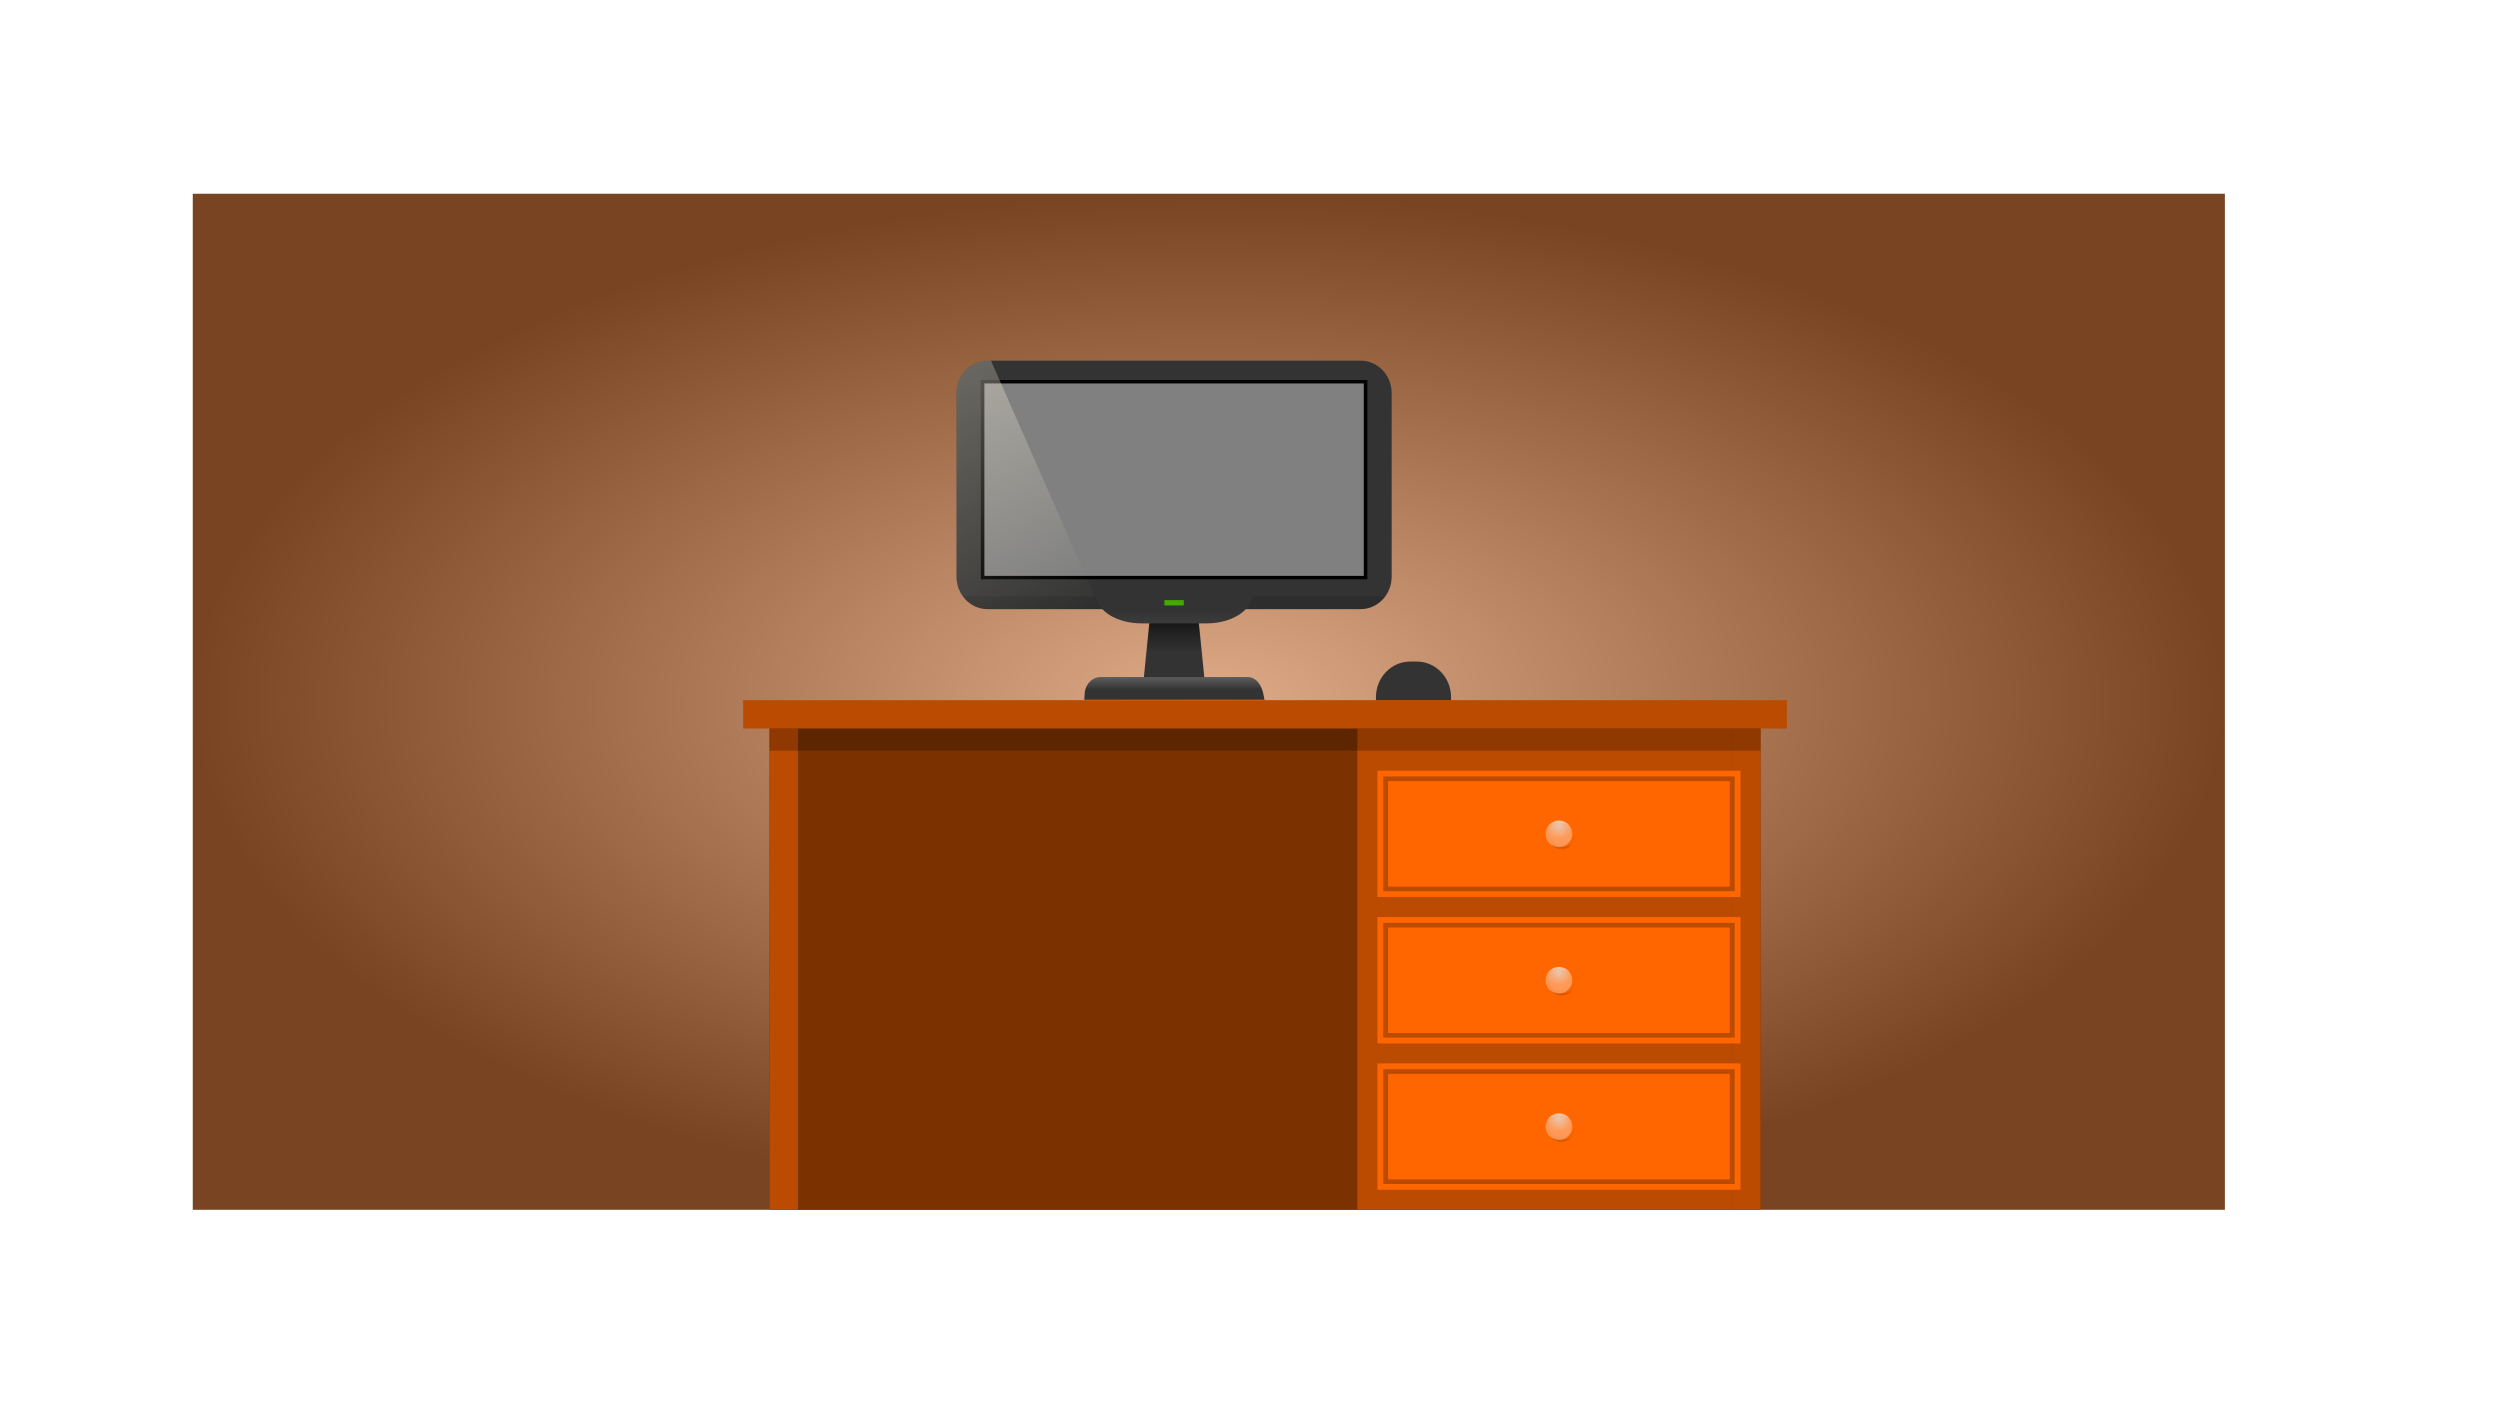<?xml version="1.0" encoding="UTF-8" standalone="no"?>
<svg
   xmlns:dc="http://purl.org/dc/elements/1.1/"
   xmlns:cc="http://creativecommons.org/ns#"
   xmlns:rdf="http://www.w3.org/1999/02/22-rdf-syntax-ns#"
   xmlns:svg="http://www.w3.org/2000/svg"
   xmlns="http://www.w3.org/2000/svg"
   xmlns:xlink="http://www.w3.org/1999/xlink"
   xmlns:sodipodi="http://sodipodi.sourceforge.net/DTD/sodipodi-0.dtd"
   xmlns:inkscape="http://www.inkscape.org/namespaces/inkscape"
   width="1920"
   height="1080"
   viewBox="0 0 508 285.75"
   version="1.1"
   id="svg8"
   inkscape:version="1.0.2-2 (e86c870879, 2021-01-15)"
   sodipodi:docname="accesories-desktop.svg">
  <defs
     id="defs2">
    <linearGradient
       inkscape:collect="always"
       id="linearGradient1281">
      <stop
         style="stop-color:#e9c6af;stop-opacity:1"
         offset="0"
         id="stop1277" />
      <stop
         style="stop-color:#ff9955;stop-opacity:1"
         offset="1"
         id="stop1279" />
    </linearGradient>
    <linearGradient
       inkscape:collect="always"
       id="linearGradient1275">
      <stop
         style="stop-color:#e9c6af;stop-opacity:1"
         offset="0"
         id="stop1271" />
      <stop
         style="stop-color:#ff9955;stop-opacity:1"
         offset="1"
         id="stop1273" />
    </linearGradient>
    <linearGradient
       inkscape:collect="always"
       id="linearGradient1230">
      <stop
         style="stop-color:#e9c6af;stop-opacity:1"
         offset="0"
         id="stop1226" />
      <stop
         style="stop-color:#ff9955;stop-opacity:1"
         offset="1"
         id="stop1228" />
    </linearGradient>
    <linearGradient
       inkscape:collect="always"
       id="linearGradient1112">
      <stop
         style="stop-color:#f4eed7;stop-opacity:1;"
         offset="0"
         id="stop1108" />
      <stop
         style="stop-color:#f4eed7;stop-opacity:0;"
         offset="1"
         id="stop1110" />
    </linearGradient>
    <linearGradient
       inkscape:collect="always"
       id="linearGradient1104">
      <stop
         style="stop-color:#f4eed7;stop-opacity:1;"
         offset="0"
         id="stop1100" />
      <stop
         style="stop-color:#f4eed7;stop-opacity:0;"
         offset="1"
         id="stop1102" />
    </linearGradient>
    <linearGradient
       inkscape:collect="always"
       id="linearGradient925">
      <stop
         style="stop-color:#ffffff;stop-opacity:1;"
         offset="0"
         id="stop921" />
      <stop
         style="stop-color:#ffffff;stop-opacity:0;"
         offset="1"
         id="stop923" />
    </linearGradient>
    <linearGradient
       inkscape:collect="always"
       id="linearGradient886">
      <stop
         style="stop-color:#000000;stop-opacity:1;"
         offset="0"
         id="stop882" />
      <stop
         style="stop-color:#000000;stop-opacity:0;"
         offset="1"
         id="stop884" />
    </linearGradient>
    <linearGradient
       inkscape:collect="always"
       id="linearGradient839">
      <stop
         style="stop-color:#deaa87;stop-opacity:1"
         offset="0"
         id="stop835" />
      <stop
         style="stop-color:#784421;stop-opacity:1"
         offset="1"
         id="stop837" />
    </linearGradient>
    <radialGradient
       inkscape:collect="always"
       xlink:href="#linearGradient839"
       id="radialGradient841"
       cx="245.812"
       cy="139.515"
       fx="245.812"
       fy="139.515"
       r="206.461"
       gradientTransform="matrix(1,0,0,0.5,-0.181,72.842)"
       gradientUnits="userSpaceOnUse" />
    <linearGradient
       inkscape:collect="always"
       xlink:href="#linearGradient886"
       id="linearGradient888"
       x1="920.533"
       y1="609.01"
       x2="920.533"
       y2="656.082"
       gradientUnits="userSpaceOnUse"
       gradientTransform="matrix(0.265,0,0,0.265,0,-3.85)" />
    <linearGradient
       inkscape:collect="always"
       xlink:href="#linearGradient925"
       id="linearGradient927"
       x1="920.2"
       y1="662.744"
       x2="920.2"
       y2="672.404"
       gradientUnits="userSpaceOnUse"
       gradientTransform="matrix(0.243,0,0,0.265,20.254,0)" />
    <linearGradient
       inkscape:collect="always"
       xlink:href="#linearGradient925"
       id="linearGradient931"
       gradientUnits="userSpaceOnUse"
       x1="920.2"
       y1="662.744"
       x2="920.2"
       y2="672.403"
       gradientTransform="matrix(0.265,0,0,-0.325,0.088,379.108)" />
    <linearGradient
       inkscape:collect="always"
       xlink:href="#linearGradient1104"
       id="linearGradient1106"
       x1="762.516"
       y1="406.481"
       x2="848.15"
       y2="569.576"
       gradientUnits="userSpaceOnUse"
       gradientTransform="matrix(0.265,0,0,0.265,0,3.085)" />
    <linearGradient
       inkscape:collect="always"
       xlink:href="#linearGradient1112"
       id="linearGradient1114"
       x1="745.499"
       y1="396.956"
       x2="863.123"
       y2="594.459"
       gradientUnits="userSpaceOnUse"
       gradientTransform="matrix(0.265,0,0,0.265,0,3.085)" />
    <radialGradient
       inkscape:collect="always"
       xlink:href="#linearGradient1275"
       id="radialGradient1232"
       cx="326.49"
       cy="259.947"
       fx="326.49"
       fy="259.947"
       r="2.71"
       gradientUnits="userSpaceOnUse" />
    <radialGradient
       inkscape:collect="always"
       xlink:href="#linearGradient1230"
       id="radialGradient1255"
       gradientUnits="userSpaceOnUse"
       cx="326.49"
       cy="259.947"
       fx="326.49"
       fy="259.947"
       r="2.71" />
    <radialGradient
       inkscape:collect="always"
       xlink:href="#linearGradient1281"
       id="radialGradient1267"
       gradientUnits="userSpaceOnUse"
       cx="326.49"
       cy="259.947"
       fx="326.49"
       fy="259.947"
       r="2.71" />
  </defs>
  <sodipodi:namedview
     id="base"
     pagecolor="#ffffff"
     bordercolor="#666666"
     borderopacity="1.0"
     inkscape:pageopacity="0.0"
     inkscape:pageshadow="2"
     inkscape:zoom="0.35355339"
     inkscape:cx="990.97892"
     inkscape:cy="1166.3678"
     inkscape:document-units="mm"
     inkscape:current-layer="layer1"
     inkscape:document-rotation="0"
     showgrid="false"
     inkscape:window-width="1920"
     inkscape:window-height="1080"
     inkscape:window-x="1091"
     inkscape:window-y="825"
     inkscape:window-maximized="1"
     units="px"
     inkscape:snap-bbox="true"
     inkscape:bbox-paths="true"
     inkscape:bbox-nodes="true"
     inkscape:snap-bbox-edge-midpoints="true"
     inkscape:snap-bbox-midpoints="true"
     inkscape:object-paths="true"
     inkscape:snap-intersection-paths="true"
     inkscape:snap-smooth-nodes="true"
     inkscape:snap-midpoints="true"
     inkscape:snap-object-midpoints="true"
     inkscape:snap-global="true" />
  <g
     inkscape:label="Layer 1"
     inkscape:groupmode="layer"
     id="layer1">
    <rect
       style="fill:url(#radialGradient841);fill-opacity:1;stroke-width:0.265"
       id="rect833"
       width="412.923"
       height="206.461"
       x="39.17"
       y="39.369" />
    <g
       id="g1154"
       transform="matrix(0.922,0,0,0.922,14.014,-24.087)"
       style="stroke-width:1.084">
      <path
         id="rect843"
         style="fill:#333333;fill-opacity:1;stroke-width:0.287"
         d="m 202.472,105.609 h 82.171 c 3.804,0 6.866,3.191 6.866,7.154 v 40.451 c 0,3.964 -3.062,7.154 -6.866,7.154 h -82.171 c -3.804,0 -6.866,-3.191 -6.866,-7.154 v -40.451 c 0,-3.964 3.062,-7.154 6.866,-7.154 z"
         sodipodi:nodetypes="sssssssss" />
      <path
         id="path849"
         style="opacity:0.242;fill:#1a1a1a;stroke-width:0.287"
         d="m 197.072,157.576 c 1.255,1.702 3.204,2.793 5.401,2.793 h 82.171 c 2.197,0 4.145,-1.091 5.4,-2.793 z" />
      <path
         id="rect866"
         style="opacity:1;fill:#333333;fill-opacity:1;stroke-width:0.287"
         d="m 238.798,156.271 h 9.519 l 2.044,20.598 h -13.607 z"
         sodipodi:nodetypes="ccccc" />
      <path
         id="path869"
         style="opacity:1;fill:url(#linearGradient888);fill-opacity:1;stroke:none;stroke-width:0.287"
         d="m 238.798,157.284 -1.236,12.455 h 11.991 l -1.236,-12.455 z" />
      <path
         id="rect860"
         style="opacity:1;fill:#333333;fill-opacity:1;stroke-width:0.287"
         d="m 226.205,157.226 c 0.334,3.518 4.749,6.285 10.186,6.285 h 14.334 c 5.437,0 9.852,-2.767 10.186,-6.285 z" />
      <rect
         style="opacity:1;fill:#000000;fill-opacity:1;stroke:none;stroke-width:0.287"
         id="rect906"
         width="85.181"
         height="43.892"
         x="200.968"
         y="109.893" />
      <rect
         style="opacity:1;fill:#808080;fill-opacity:1;stroke:none;stroke-width:0.287"
         id="rect908"
         width="83.618"
         height="42.412"
         x="201.749"
         y="110.633" />
      <path
         id="path1092"
         style="opacity:0.274;fill:url(#linearGradient1114);fill-opacity:1;stroke:none;stroke-width:0.287px;stroke-linecap:butt;stroke-linejoin:miter;stroke-opacity:1"
         d="m 202.472,105.609 c -3.804,0 -6.866,3.191 -6.866,7.155 v 40.451 c 0,3.964 3.063,7.155 6.866,7.155 h 24.832 l -22.212,-50.476 19.315,43.892 h -23.439 v -43.892 h 4.124 l -1.885,-4.284 z" />
      <path
         id="rect910"
         style="opacity:1;fill:#333333;fill-opacity:1;stroke:none;stroke-width:0.287"
         d="m 227.406,175.351 c -1.973,0 -3.561,1.732 -3.561,3.885 l -0.095,1.113 h 39.728 l -0.207,-1.113 c -0.393,-2.109 -1.588,-3.885 -3.561,-3.885 z"
         sodipodi:nodetypes="ssccsss" />
      <path
         id="rect916"
         style="opacity:0.181;fill:url(#linearGradient927);fill-opacity:1;stroke:none;stroke-width:0.287"
         d="m 227.406,175.351 c -1.544,0 -2.849,1.063 -3.345,2.556 h 38.831 c -0.581,-1.475 -1.645,-2.556 -3.183,-2.556 z" />
      <path
         id="path929"
         style="opacity:0.042;fill:url(#linearGradient931);fill-opacity:1;stroke:none;stroke-width:0.287"
         d="m 228.368,160.369 c 1.866,1.915 4.759,3.143 8.023,3.143 h 14.334 c 3.263,0 6.158,-1.227 8.023,-3.143 z" />
      <rect
         style="opacity:1;fill:#44aa00;fill-opacity:1;stroke:none;stroke-width:0.287"
         id="rect1088"
         width="4.277"
         height="1.165"
         x="241.419"
         y="158.39" />
      <path
         id="path1090"
         style="opacity:0.339;fill:url(#linearGradient1106);fill-opacity:1;stroke:none;stroke-width:0.287px;stroke-linecap:butt;stroke-linejoin:miter;stroke-opacity:1"
         d="m 200.968,109.893 v 43.892 h 23.439 l -19.315,-43.892 z" />
    </g>
    <rect
       style="opacity:1;fill:#7b3200;fill-opacity:1;stroke:none;stroke-width:0.265"
       id="rect1156"
       width="201.351"
       height="100.675"
       x="156.379"
       y="145.155" />
    <rect
       style="opacity:1;fill:#bb4b00;fill-opacity:1;stroke:none;stroke-width:0.265"
       id="rect1158"
       width="212.083"
       height="5.765"
       x="151.013"
       y="142.272" />
    <rect
       style="opacity:1;fill:#bb4b00;fill-opacity:1;stroke:none;stroke-width:0.265"
       id="rect1165"
       width="97.793"
       height="5.765"
       x="-245.83"
       y="-162.144"
       transform="matrix(0,-1,-1,0,0,0)" />
    <rect
       style="opacity:1;fill:#bb4b00;fill-opacity:1;stroke:none;stroke-width:0.265"
       id="rect1167"
       width="97.793"
       height="5.765"
       x="-245.83"
       y="-357.73"
       transform="matrix(0,-1,-1,0,0,0)" />
    <rect
       style="opacity:1;fill:#bb4b00;fill-opacity:1;stroke:none;stroke-width:0.265"
       id="rect1169"
       width="76.139"
       height="97.793"
       x="275.826"
       y="148.037" />
    <path
       id="rect1160"
       style="opacity:0.235;fill:#000000;fill-opacity:1;stroke:none;stroke-width:0.265"
       d="m 156.379,148.037 v 4.5 H 357.73 v -4.5 z" />
    <rect
       style="opacity:1;fill:#ff6600;fill-opacity:1;stroke:none;stroke-width:0.265"
       id="rect1185"
       width="73.772"
       height="25.676"
       x="279.892"
       y="156.603" />
    <rect
       style="opacity:1;fill:#ff6600;fill-opacity:1;stroke:none;stroke-width:0.265"
       id="rect1187"
       width="73.772"
       height="25.676"
       x="279.892"
       y="186.346" />
    <rect
       style="opacity:1;fill:#ff6600;fill-opacity:1;stroke:none;stroke-width:0.265"
       id="rect1189"
       width="73.772"
       height="25.676"
       x="279.892"
       y="216.088" />
    <rect
       style="opacity:1;fill:#bb4b00;fill-opacity:1;stroke:none;stroke-width:0.265"
       id="rect1191"
       width="71.423"
       height="23.327"
       x="281.067"
       y="157.778" />
    <rect
       style="opacity:1;fill:#ff6600;fill-opacity:1;stroke:none;stroke-width:0.265"
       id="rect1193"
       width="69.435"
       height="21.43"
       x="282.06"
       y="158.726" />
    <rect
       style="fill:#bb4b00;fill-opacity:1;stroke:none;stroke-width:0.265"
       id="rect1195"
       width="71.423"
       height="23.327"
       x="281.067"
       y="187.52" />
    <rect
       style="fill:#ff6600;fill-opacity:1;stroke:none;stroke-width:0.265"
       id="rect1197"
       width="69.435"
       height="21.43"
       x="282.06"
       y="188.469" />
    <rect
       style="fill:#bb4b00;fill-opacity:1;stroke:none;stroke-width:0.265"
       id="rect1203"
       width="71.423"
       height="23.327"
       x="281.067"
       y="217.262" />
    <rect
       style="fill:#ff6600;fill-opacity:1;stroke:none;stroke-width:0.265"
       id="rect1205"
       width="69.435"
       height="21.43"
       x="282.06"
       y="218.211" />
    <g
       id="g1243"
       transform="translate(-9.712,-32.7)">
      <circle
         style="opacity:1;fill:url(#radialGradient1232);fill-opacity:1;stroke:none;stroke-width:0.265"
         id="path1213"
         cx="326.49"
         cy="261.626"
         r="2.71" />
      <path
         id="circle1217"
         style="opacity:0.116;fill:#000000;fill-opacity:1;stroke:none;stroke-width:1.002"
         d="m 1225.938,995.168 a 10.243,10.243 0 0 0 8.043,3.898 10.243,10.243 0 0 0 8.041,-3.898 13.487,10.243 0 0 1 -8.041,2.02 13.487,10.243 0 0 1 -8.043,-2.02 z"
         transform="scale(0.265)" />
      <path
         id="path1224"
         style="opacity:0.148;fill:#ffffff;fill-opacity:1;stroke:none;stroke-width:0.265"
         d="m 328.618,259.947 a 2.71,2.71 0 0 0 -2.128,-1.031 2.71,2.71 0 0 0 -2.128,1.031 3.568,2.71 0 0 1 2.128,-0.534 3.568,2.71 0 0 1 2.128,0.534 z" />
      <path
         id="circle1234"
         style="opacity:0.026;fill:#000000;fill-opacity:1;stroke:none;stroke-width:1.002"
         d="m 1223.924,986.871 a 10.243,10.243 0 0 0 -0.188,1.951 10.243,10.243 0 0 0 10.244,10.244 10.243,10.243 0 0 0 10.242,-10.244 10.243,10.243 0 0 0 -0.188,-1.947 10.243,10.243 0 0 1 -10.055,8.293 10.243,10.243 0 0 1 -10.057,-8.297 z"
         transform="scale(0.265)" />
    </g>
    <g
       id="g1253"
       transform="translate(-9.712,-92.185)">
      <circle
         style="opacity:1;fill:url(#radialGradient1255);fill-opacity:1;stroke:none;stroke-width:0.265"
         id="circle1245"
         cx="326.49"
         cy="261.626"
         r="2.71" />
      <path
         id="path1247"
         style="opacity:0.116;fill:#000000;fill-opacity:1;stroke:none;stroke-width:1.002"
         d="m 1225.938,995.168 a 10.243,10.243 0 0 0 8.043,3.898 10.243,10.243 0 0 0 8.041,-3.898 13.487,10.243 0 0 1 -8.041,2.02 13.487,10.243 0 0 1 -8.043,-2.02 z"
         transform="scale(0.265)" />
      <path
         id="path1249"
         style="opacity:0.148;fill:#ffffff;fill-opacity:1;stroke:none;stroke-width:0.265"
         d="m 328.618,259.947 a 2.71,2.71 0 0 0 -2.128,-1.031 2.71,2.71 0 0 0 -2.128,1.031 3.568,2.71 0 0 1 2.128,-0.534 3.568,2.71 0 0 1 2.128,0.534 z" />
      <path
         id="path1251"
         style="opacity:0.026;fill:#000000;fill-opacity:1;stroke:none;stroke-width:1.002"
         d="m 1223.924,986.871 a 10.243,10.243 0 0 0 -0.188,1.951 10.243,10.243 0 0 0 10.244,10.244 10.243,10.243 0 0 0 10.242,-10.244 10.243,10.243 0 0 0 -0.188,-1.947 10.243,10.243 0 0 1 -10.055,8.293 10.243,10.243 0 0 1 -10.057,-8.297 z"
         transform="scale(0.265)" />
    </g>
    <g
       id="g1265"
       transform="translate(-9.712,-62.442)">
      <circle
         style="opacity:1;fill:url(#radialGradient1267);fill-opacity:1;stroke:none;stroke-width:0.265"
         id="circle1257"
         cx="326.49"
         cy="261.626"
         r="2.71" />
      <path
         id="path1259"
         style="opacity:0.116;fill:#000000;fill-opacity:1;stroke:none;stroke-width:1.002"
         d="m 1225.938,995.168 a 10.243,10.243 0 0 0 8.043,3.898 10.243,10.243 0 0 0 8.041,-3.898 13.487,10.243 0 0 1 -8.041,2.02 13.487,10.243 0 0 1 -8.043,-2.02 z"
         transform="scale(0.265)" />
      <path
         id="path1261"
         style="opacity:0.148;fill:#ffffff;fill-opacity:1;stroke:none;stroke-width:0.265"
         d="m 328.618,259.947 a 2.71,2.71 0 0 0 -2.128,-1.031 2.71,2.71 0 0 0 -2.128,1.031 3.568,2.71 0 0 1 2.128,-0.534 3.568,2.71 0 0 1 2.128,0.534 z" />
      <path
         id="path1263"
         style="opacity:0.026;fill:#000000;fill-opacity:1;stroke:none;stroke-width:1.002"
         d="m 1223.924,986.871 a 10.243,10.243 0 0 0 -0.188,1.951 10.243,10.243 0 0 0 10.244,10.244 10.243,10.243 0 0 0 10.242,-10.244 10.243,10.243 0 0 0 -0.188,-1.947 10.243,10.243 0 0 1 -10.055,8.293 10.243,10.243 0 0 1 -10.057,-8.297 z"
         transform="scale(0.265)" />
    </g>
    <path
       id="rect1287"
       style="opacity:1;fill:#333333;fill-opacity:1;stroke:none;stroke-width:0.265"
       d="m 286.56,134.429 c -3.862,0 -6.97,3.242 -6.97,7.27 0,0.094 0.003,0.48 0.007,0.573 h 15.255 c 0.003,-0.093 0.007,-0.479 0.007,-0.573 0,-4.028 -3.109,-7.27 -6.97,-7.27 z"
       sodipodi:nodetypes="ssccsss" />
  </g>
</svg>
